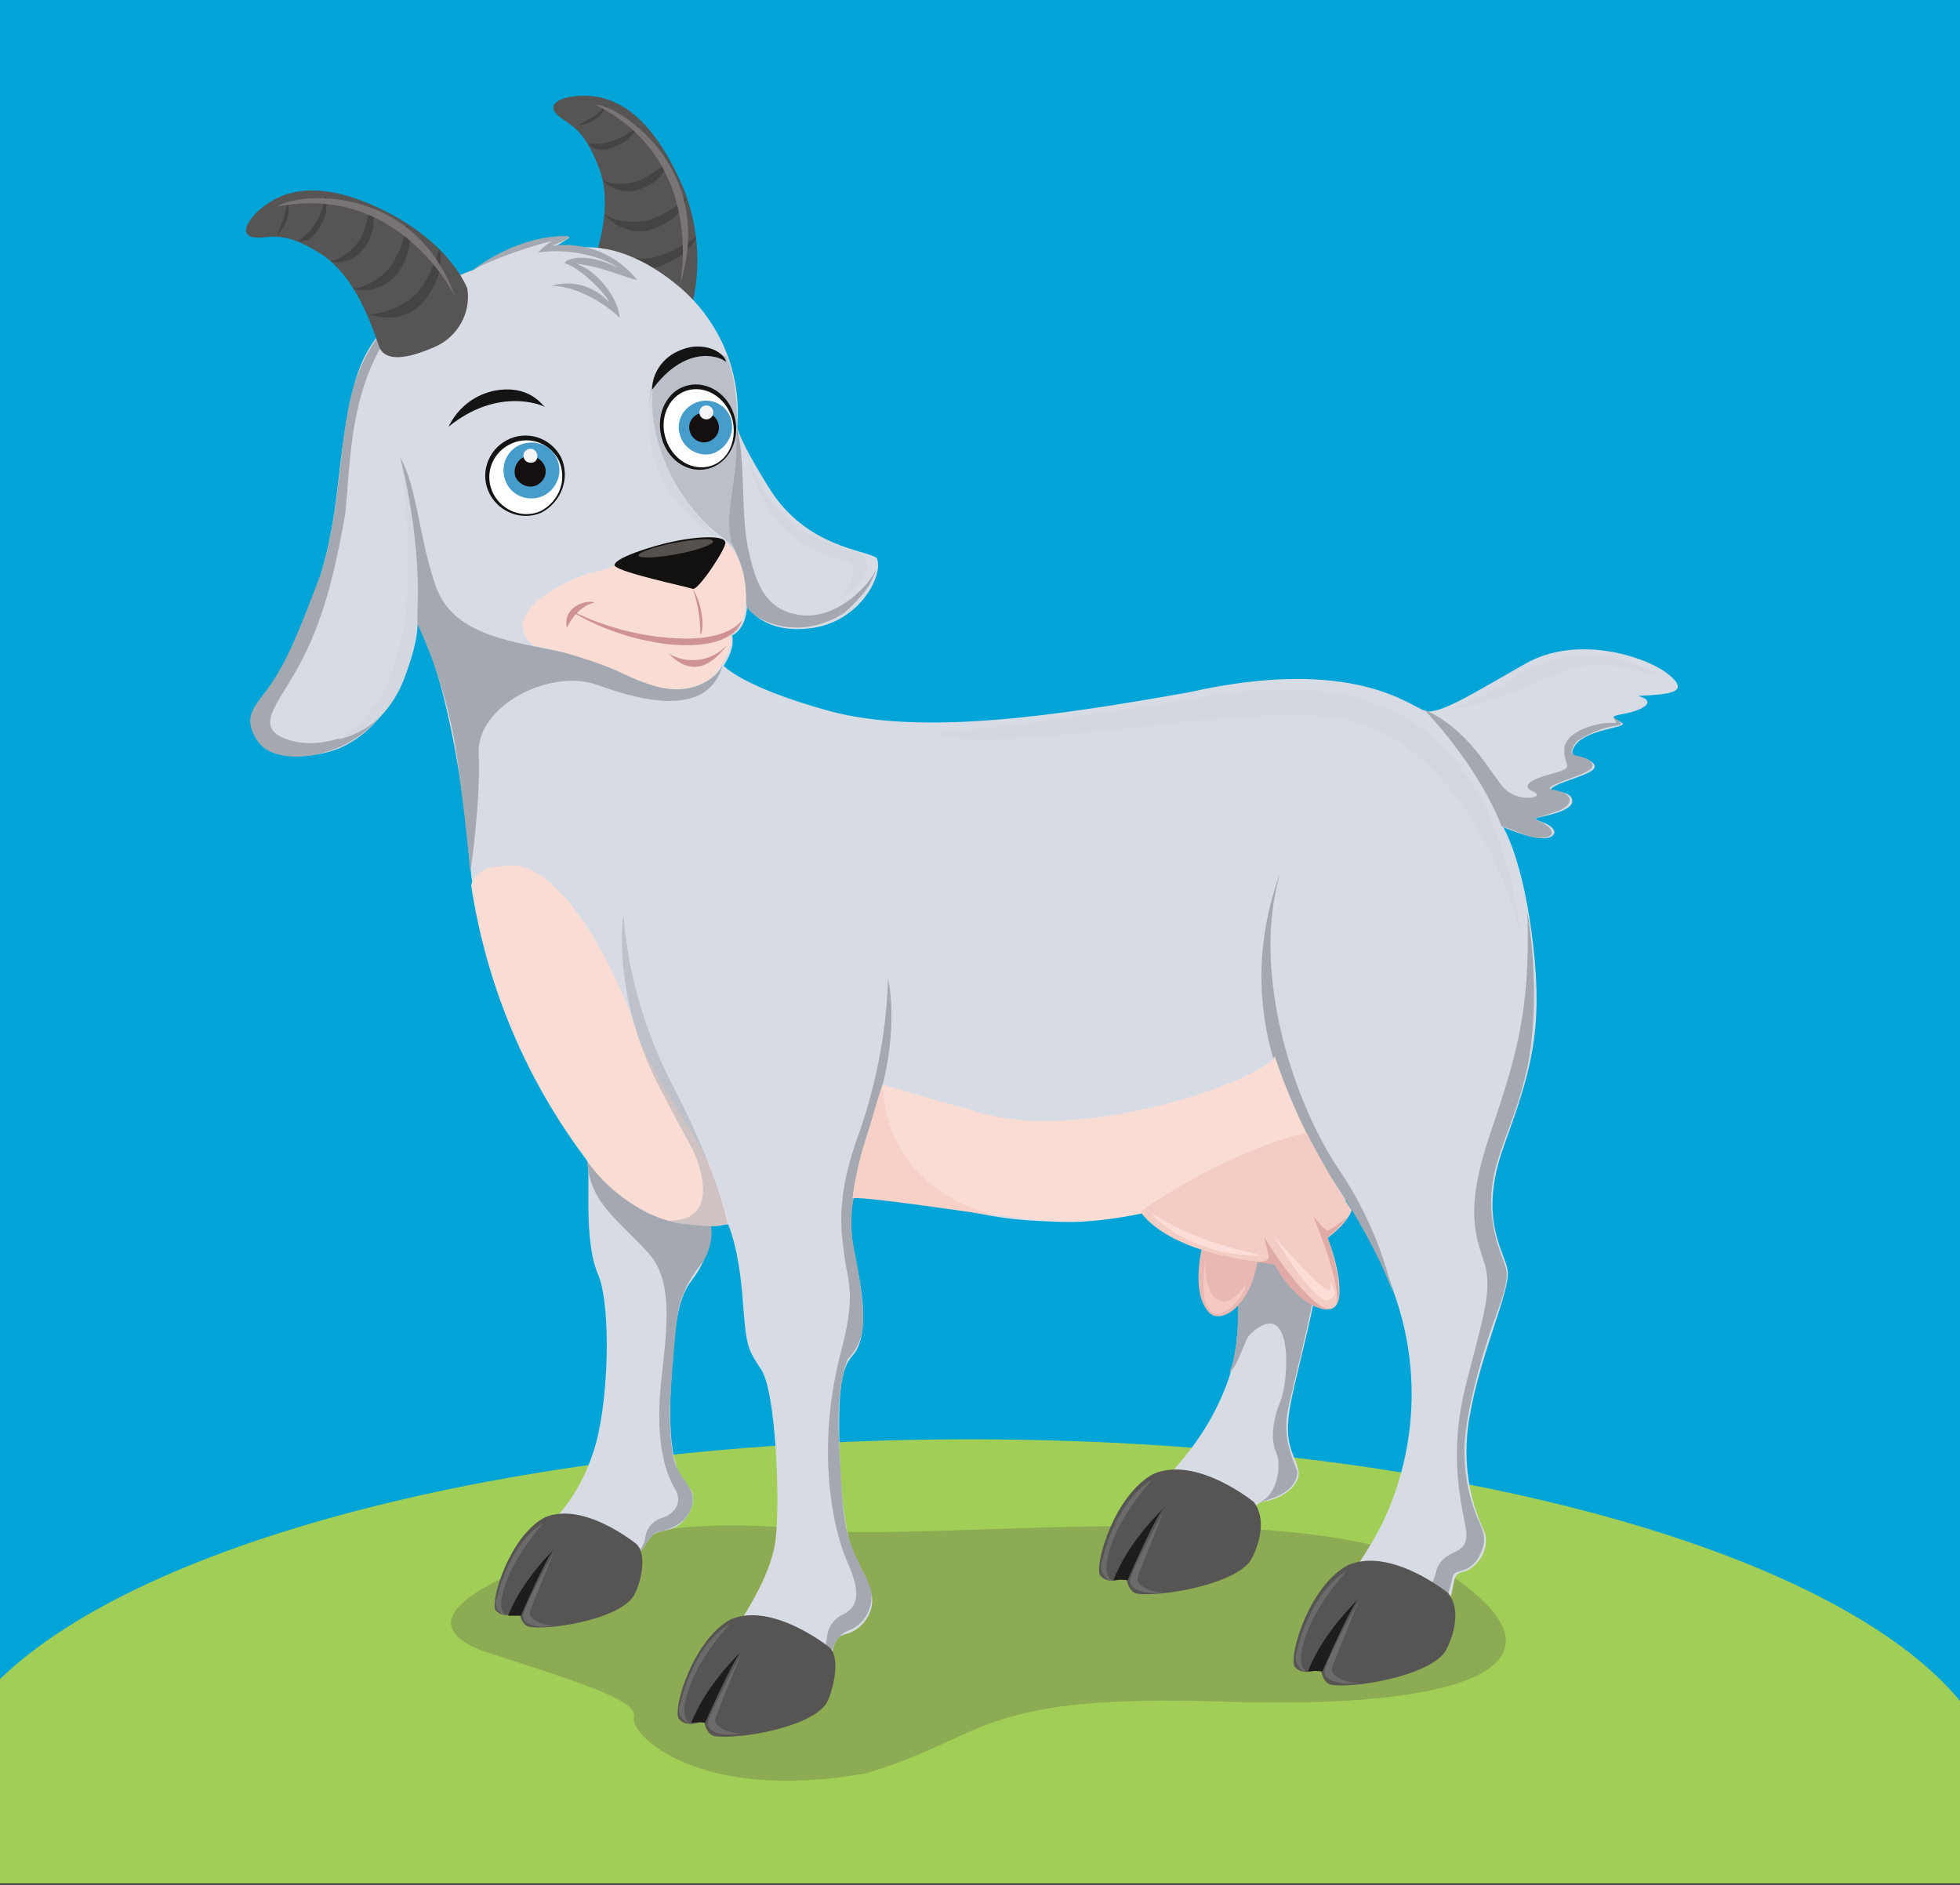 <?xml version="1.0" encoding="utf-8"?>
<!-- Generator: Adobe Illustrator 24.3.0, SVG Export Plug-In . SVG Version: 6.00 Build 0)  -->
<svg version="1.1" id="Layer_1" xmlns="http://www.w3.org/2000/svg" xmlns:xlink="http://www.w3.org/1999/xlink" x="0px" y="0px"
	 viewBox="0 0 260 250" style="enable-background:new 0 0 260 250;" xml:space="preserve">
<rect x="0" y="0" width="260" height="250" fill="#333333" stroke="none"/>
<style type="text/css">
	.st0{fill:#00A4D6;}
	.st1{fill:#A1CE57;}
	.st2{fill-rule:evenodd;clip-rule:evenodd;fill:#8DAB52;}
	.st3{fill:#575554;}
	.st4{fill:#454343;}
	.st5{fill:#787574;}
	.st6{fill-rule:evenodd;clip-rule:evenodd;fill:#D7DCE4;}
	.st7{fill-rule:evenodd;clip-rule:evenodd;fill:#A4A8B0;}
	.st8{fill-rule:evenodd;clip-rule:evenodd;fill:#BBBFC7;}
	.st9{fill-rule:evenodd;clip-rule:evenodd;fill:#D3D7DE;}
	.st10{fill-rule:evenodd;clip-rule:evenodd;fill:#F9DDD5;}
	.st11{fill-rule:evenodd;clip-rule:evenodd;fill:#CF9393;}
	.st12{fill-rule:evenodd;clip-rule:evenodd;fill:#13110F;}
	.st13{fill-rule:evenodd;clip-rule:evenodd;fill:#57514D;}
	.st14{fill-rule:evenodd;clip-rule:evenodd;fill:#E8B8B2;}
	.st15{fill-rule:evenodd;clip-rule:evenodd;fill:#F3CCC3;}
	.st16{fill-rule:evenodd;clip-rule:evenodd;fill:#E0ABA7;}
	.st17{fill-rule:evenodd;clip-rule:evenodd;fill:#FCDDD8;}
	.st18{fill-rule:evenodd;clip-rule:evenodd;fill:#F5C8C2;}
	.st19{fill-rule:evenodd;clip-rule:evenodd;fill:#F7D0C7;}
	.st20{opacity:0.5;fill-rule:evenodd;clip-rule:evenodd;fill:#A4A8B0;enable-background:new    ;}
	.st21{fill:#1E1D1C;}
	.st22{fill:#6C6B6A;}
	.st23{fill:#141414;}
	.st24{fill:#FFFFFF;}
	.st25{fill:#469CCB;}
	.st26{fill:#150F0F;}
	.st27{fill:#F5F5F5;}
</style>
<g>
	<g id="Layer_19">
		<rect x="0" y="-0.2" class="st0" width="260" height="250"/>
	</g>
</g>
<path class="st1" d="M260,225.6c-16.6-20.1-69.1-34.7-131.3-34.7c-59.2,0-109.6,13.3-128.7,31.8v27.1h260V225.6z"/>
<path class="st2" d="M78.8,204.8c-2.7,0.8-29.1,8.7-14.7,14.2c14.4,4.6,20.6,6.7,20,8.8s8.2,11.4,30.8,7.4
	c16.4-4.9,14.6-10.6,47.5-9.5s47-5.1,30.3-16.6c-17.1-11.4-69.2-4.4-85.4-6.2S81.5,204,78.8,204.8z"/>
<path class="st3" d="M91.9,40.1c0,0-2.2,2.3-7.7,1s-6.2-3.6-5.9-4.9s3.3-8.2,1.2-13.8s-3.9-5.7-5.5-7.1s0.2-2.5,3.1-2.6
	s8,0.8,12.5,10C92.4,28,93.2,34.2,91.9,40.1z"/>
<path class="st4" d="M92.4,31.4c0,0-1,2.8-5.5,4.1s-7-2.6-7.3-3c1,0.8,4.7,2.6,8,1.4C89.4,33.2,91,32.4,92.4,31.4z"/>
<path class="st4" d="M91,26.2c0,0-0.1,2.4-3.9,4s-6.9-1.4-6.8-1.8c0.6,0.7,3.9,1.7,6.8,0.4C88.5,28.2,89.9,27.3,91,26.2z"/>
<path class="st4" d="M88.8,21.3c-0.5,1.6-1.8,3-3.4,3.6c-2.9,1.3-5.3-0.5-5.4-1.1c0.5,0.7,3.6,0.9,5.3-0.1
	C86.6,23,87.8,22.2,88.8,21.3z"/>
<path class="st4" d="M84.8,16.5c-0.6,1.3-1.7,2.3-3.1,2.9c-2.2,1-3.4,0.1-3.7-0.4C78.7,19.2,81.7,19.4,84.8,16.5z"/>
<path class="st4" d="M80.6,13.7c-0.6,1.7-2.2,2.8-3.9,2.9C76.9,16.5,79.6,15.2,80.6,13.7z"/>
<path class="st5" d="M90.2,37.8c0,0,3.6-16.5-11.2-23.9C81.5,13.7,95.2,21.9,90.2,37.8z"/>
<path class="st6" d="M62.8,35.8c0,0-12.6,3.9-15.6,14.5s-1.5,18.2-6,29.8s-7.8,13.6-7.9,15.3s1.1,6.3,9.6,4.5s12.4-12.5,12.5-17.2
	c2.4,3.9,5.7,16.7,6.8,30.7c2.6,25.7,15.2,39.1,15.7,40.6s-0.6,10.6,1.5,15.2c1.4,3.4,1.5,13.7,0,20.8s-5.5,11.3-6.2,11.7
	s-1.6,2.1,2.9,3.8s7.8,1.8,9.1,0s0.9-2.1,3.4-2.6s4.2-3.8,2.9-5.5s-3-3-2.5-13.6s1.5-12.3,3-14.3c1.5-2,2.3-4.5,2.3-7l2.3-0.1
	c0,0,1.4,3.1,1.9,9.7s0.6,6.7,2.5,9.6s2.5,17.1,1.9,22.4s-4.9,11-5.4,12.2s5.9,3.3,8.6,3.8s2.8,1,3.8,0s0.2-2.9,2.4-3.4s4.3-3.5,3-6
	s-3.3-5.2-3.8-15.4s0-13.8,1.6-15.5s1.9-5.8,0.5-12.2s-0.3-8.8-0.3-8.8c5.8,0.3,11.6,1.1,17.3,2.3c10.7,2.1,23.1,0.4,30.2-3.5
	c2.5,1.2,5.3,16.9,2,25.8s-8.8,12.6-9,14.2s8.3,3.6,11.2,3.4c1.5,0,0.9-1.6,2.9-1.9s4.9-2.1,4.3-4.3s-2-3.3-1-8.6s4.8-18,4-23
	c1-3.6,2.9-3.8,3.3-4s2.6,1,6.7,13.1c3.3,9.8,2.6,20.6-1.9,29.9c-3.4,6.5-6.2,8.7-4.9,9.7s11,4.3,13,1.8s0.8-4.9,2.6-5.2
	s3.8-3,2.9-5.4c-2.3-4.8-2.9-10.2-1.9-15.5c1.5-8.4,5.4-16.5,5-19.1s-4-6.8-0.5-16.5s5.2-15,3.9-26.5s-4-15.8-4-15.8
	s6.3,2.8,6.8,0.7c-0.2-1.5-3.8-1.6-2-2s4.9-1.1,4.3-2.5s-4-0.6-2.3-1.6s6.2-1.8,5.2-3s-3.9-0.4-2.4-2.5s7-2.3,6.2-2.9
	s-2.2-0.8,0.1-1.2s4.8-1.6,2-2.4c4.1-0.2,7-0.4,4.1-2.8s-12.1-5.4-19-1.5s-11.4,6.8-13.3,6.3s-9.4-7.4-31.3-2.5
	c-17.9,3.2-35.5,5.8-47.8,2.5c-11.6-3.2-14-6-14-6s1.6-2.3,1.1-4c2-1,2-3.9,2-3.9s2.1,3.8,8.6,2.9s9.6-7.2,8.6-9.3
	c-1.6-1.1-9.2-1.4-14.1-9c-4.4-7-4.4-8.4-4.4-8.4c0.6-7-2.2-13.8-7.5-18.4c-8.2-7-14.2-5.2-14.2-5.2l-2.6-0.2l2.1-1.3
	C70.8,31.5,66.4,33.1,62.8,35.8z"/>
<path class="st7" d="M53.1,60.7c1.4,7.3,2.1,14.7,2.3,22.1c3,6.5,4.9,13.5,5.6,20.6c0.9,6.5,1.4,12.3,1.4,12.3s1.4-9.5,1.1-15.8
	s9.6-11.4,15.9-9c6.9,2.5,14.7,3.9,16.5-2.8c-0.7,1.8-3.8,3.9-7.7,3.2s-7.5-3.6-14.5-5s-13.5-2.4-15.8-8.3
	C55.6,71.7,55.4,64.7,53.1,60.7z"/>
<path class="st7" d="M97.6,56.2c0.2,2.9,0,5.9-0.5,8.8c-0.8,4.9-0.5,6.3,0,7.2c1.3,2.4,1.9,5.2,1.9,7.9c-0.2,1.3,6,5.6,13,1.2
	c2.3-2.1,3.6-3.6,4.2-5.8c-0.7,1.9-5,6.6-9.8,6.1s-6.2-4.1-7.2-9.1S99,60.7,97.6,56.2z"/>
<path class="st7" d="M62.8,35.8c0,0-7.9,2.6-12.1,8.1s-4.5,10.5-5,13.4s-1.2,13.8-3.4,19.5s-3.8,10-6,13.4s-4.7,4.7-1.8,8.5
	c2.7,3.1,11.9,1.9,16.2-4.1c-2.4,2.5-7.8,4.9-12.2,3.6s-2.5-3.8-0.3-7.4c2.8-4.6,5.4-9.7,7.6-22.7C46.8,58.9,45.9,42.5,62.8,35.8z"
	/>
<path class="st7" d="M62.8,35.8c-0.2,0.1,5.5-4.6,12.5-4.5c0.8,0.2-2.1,1.3-2.1,1.3c4.3-0.6,8.6,1.1,11.3,4.5
	c-0.3,0.2-4.9-1.9-8.1-2.1c2.6,0.7,5.7,4.5,5.8,7.2c-0.5-0.7-4.7-4.2-9.1-4.3c2.8-0.8,5.7,0,7.7,2.2c-0.3-1-3.8-4.6-5.9-5.2
	c0.2-0.7,3.2-1.4,7,0.6c-0.7-0.7-5.2-2.8-10.5-2c0.5-0.6,1.2-1.2,1.9-1.5C71.6,32.2,64.9,34.5,62.8,35.8z"/>
<path class="st8" d="M96.4,47.3c0,0-6.7-2.5-9.5,2.8s2.7,16.9,9,21.2c0.8,0.6,1.5,1.4,2,2.3c-0.2-0.4-1.5-1.6-1.1-5.7
	S99,53.7,96.4,47.3z"/>
<path class="st9" d="M53.1,60.7c0,0,9,33.4-8.3,37.4C50.8,94.7,56.6,86,53.1,60.7z"/>
<path class="st9" d="M98.6,58.2c0,0,1.6,8.4,7.8,12.1c6,3.6,8.2,2.3,8.6,4.4s-4.2,5.8-5.6,5.9c2.7-0.7,5-5.3,3.1-6.2
	S101.7,73.8,98.6,58.2z"/>
<path class="st9" d="M86.8,50.2c0,0-2.8,10.5,9,21.7C89.7,68.1,83.9,61.1,86.8,50.2z"/>
<path class="st9" d="M123.9,97.3c0,0,16.9-1.6,35.3-4.8s38.6-1.2,42.7,32.6c-0.7-5.3-8.4-27.8-24.9-29.9
	C162.9,93.3,132.1,100.4,123.9,97.3z"/>
<path class="st7" d="M188.9,94.1c0,0,7,7.1,10.3,15.5c2.4,0.7,3.9,1.8,5.7,1.5s0.9-1.6-1.2-2.4c-0.2-0.2,0.2-0.2,2.9-1.1
	c2.2-0.8,2.4-2.5-0.9-2.9c-0.9-0.4,3.5-1.7,4.3-2.1s1.9-0.9,0.8-1.8c-1.4-0.9-3.4-0.1-1.6-2.5c1.6-1.1,3.5-1.8,5.4-2.1
	c1.1-0.2-0.1-0.6-0.6-1.1c0.6,1.1,0.6,0.7-0.9,0.8s-5.5,1.1-5.6,3.5s1.8,2.3-1.9,3.3c-2.3,0.6-4,1.5-2.2,2.3s-2.1,1.6-4-0.6
	S194.8,96.7,188.9,94.1z"/>
<path class="st9" d="M192.1,94.1c2.7-0.8,5.2-2,7.6-3.5c3.2-2.1,10.2-6.7,20.8-0.8c-2.7-0.7-8.3-3-14.2-0.4S197.2,93.3,192.1,94.1z"
	/>
<path class="st7" d="M77.9,154.1c2.1,2.6,4.6,4.8,7.5,6.5c2.7,1.4,5.8,2,8.9,1.8c0.3,1.9-0.2,3.9-1.4,5.4c-1.7,2.1-2.8,4.5-3.1,7.2
	c-0.3,2.3-0.8,9-0.9,10.7s-0.1,7.1,0.9,9s2,2.6,2.1,4s-0.8,3.8-4.7,4.5c-1.2,0.4-1.9,3.1-3.6,3.4c1.1-0.5,1.8-1.5,2-2.6
	c0.1-1.3,1.1-2.4,2.3-2.7c1.7-0.6,2.7-2.1,1.6-3.9s-2.3-5.3-2-11.6s2.6-15-1.4-19.5S78.3,159.7,77.9,154.1z"/>
<path class="st7" d="M117.8,129.8c0,0,1.6,6.4-1.2,15.9s-4.3,14.7-3.4,19.5c0,0,1.4,6.4,1.3,10c0,1.9-0.7,3.7-2,5
	c-0.3,0.5-1.6,4.2-1.2,11s0.4,10.8,1.7,14c1.4,3.4,2.7,5.1,2.6,6.4c0.1,2-1.1,3.9-2.9,4.6c-1.1,0.4-1.9,1.3-2.2,2.4
	c-0.6,1.1-1.3,2.4-3,1.5c2.4-0.3,1.8-1.1,2.2-2.9c0.1-1.4,1-2.6,2.2-3.1c1.5-0.8,2.6-2.2,0.6-6.7c-2.5-5.6-4-16.3-1-27.9
	c2.1-7.8,1-9.3,0.5-13s-1.1-8.1,2.1-16.6C116.3,143.4,117.6,136.7,117.8,129.8z"/>
<path class="st7" d="M169.8,115.9c-3.2,8.6-3.3,18-0.2,26.6c1.5,4.7,3.8,9.1,6.6,13.1c4.9,7.2,7.7,13.2,8.6,16
	c-1.4-6-3.9-11.7-7.4-16.8C171.4,145.7,166,128.8,169.8,115.9z"/>
<path class="st7" d="M202.6,120.9c0,0,2,10.9,0,20.7c-1.9,8.5-4.8,11.9-4.8,17.9c0.1,4.9,1.6,7.1,2,8.9s-1,5-1.9,7.6
	s-3.2,9.9-3.6,15.2c-0.2,3.6,0.4,7.3,1.9,10.6c0.4,1.1,1.4,2.4-0.2,5c-1.5,2.1-3,1.2-3.3,2.3s-0.9,5.3-3.4,5.3
	c-2.2-0.1-4.5-0.4-6.7-0.9c0,0,6.8,0.6,8-5.4c1.2-3.1,4.6-1.4,3.8-5.6s-2.1-10.1,0-18.6s3.7-12.7,2.5-16.4s-2.6-7.1,0.7-16.9
	S203.1,134.4,202.6,120.9z"/>
<path class="st7" d="M163.7,166.3c0,0,1.5,10.5-0.6,15.7c1.1-0.7,2-4.4,2.8-5.1c5.7-5.2,5.1,6,4,8.8s-1.4,5.1-0.6,7s0,5.9-2.4,6.6
	c1.9-0.5,5.1-1.4,5.2-4.1c-0.8-2.2-2.1-4.7-1.1-9s3.8-15.1,4-19.4c-2.3-4.2-5.3-4.2-5.3-4.2S164,163.6,163.7,166.3z"/>
<path class="st10" d="M95.4,71.8C95,71.9,85,73,82.9,74.3c-1.5,0.9-1.5,0.9-4.5,1.7c-2.4,0.6-12.7,5-7.7,9.6
	c3.7,0.7,7.3,1.8,10.8,3.2c4.7,2.3,7.5,3.1,10.4,2.3s3.7-2.6,4.6-4.4s0.4-2.6,0.4-2.6s2-0.7,2-4.4C99.2,75.9,97.4,71.6,95.4,71.8z"
	/>
<path class="st11" d="M91.9,78.1c0.7,2,1,4,1,6.1C93.5,83.4,93.2,80.1,91.9,78.1z"/>
<path class="st11" d="M75.8,81.1c3.8,2.3,8.1,3.7,12.4,4.3c6.8,0.8,9.7-1.2,10.2-3.1c-0.8,1-2.7,2.3-7,2.4c-5.4,0-10.8-1.3-15.6-3.7
	V81.1z"/>
<path class="st11" d="M88.7,86.7c2.6,1.5,5.8,1,7.8-1.2C94.3,88.4,91.8,89.8,88.7,86.7z"/>
<path class="st11" d="M75.2,83.3c0,0,1.1-2.8,3.7-3.4C77.7,79.5,74.6,80.5,75.2,83.3z"/>
<path class="st12" d="M81.6,75.1c0,0-1-0.7,4.4-2.4s10.1-1.8,10.2-0.8c0.4,0.4-3.5,6.4-4.3,6.2C91,77.8,82.5,76,81.6,75.1z"/>
<path class="st13" d="M94.6,71.8c0.1,0.4-2.1,1.2-4.8,1.7s-5,0.6-5.1,0.2s2.1-1.2,4.8-1.7S94.5,71.3,94.6,71.8z"/>
<path class="st10" d="M66.8,114.9c0,0-3.5-0.3-4.3,2.5c2,13.3,7.3,25.9,15.5,36.7c3.1,4.6,9,8.1,13.3,8.3c2.1,0.2,4,0.5,5.3-0.2
	c-0.5-2-1.5-4.9-2.4-7.6c-2.4-4.9-8.5-13.4-9.7-17.6C83.3,132.5,75,113.1,66.8,114.9z"/>
<path class="st10" d="M117.1,143.8c0,0-0.2,0.1,13.4,3.9s36.9-4.4,38.6-7.6c1.8,5.4,4.2,10.6,7.1,15.5c-5.4,2.6-11.4,0.4-15,2.3
	c-3.1,1.7-13.9,4.7-21.7,4.1s-24.3-3.8-26.4-3.1c0.4-3.2,1.2-6.3,2.3-9.3C116.3,146,117.1,143.8,117.1,143.8z"/>
<path class="st14" d="M159.8,164c0,0-2.2,7.2,0.6,10.1c1.7,1.8,6.4-1.4,6.6-9C167,163,160.3,162.9,159.8,164z"/>
<path class="st15" d="M173.3,150.2c1.8,3.5,3.8,7,6,10.3c0,0-0.3,1.5-3.2,3.7c0.9,2.1,2.8,8.7,0.5,9.4c-2.9,0.5-6.4-3.9-7.5-6
	c-14.8-1.3-17.8-6.9-17.8-6.9S161.7,153.1,173.3,150.2z"/>
<path class="st16" d="M167.7,164.1c0,0,5.3,8.7,8.5,9.6c-1.7,0.1-5-1.9-7.1-6c-1.6-0.2-4.1-0.5-4.1-0.5s3.6,0.6,3.3-0.6
	S167.7,164.1,167.7,164.1z"/>
<path class="st16" d="M174.2,161.3c0,0,3.7,8.7,3.1,11.6c0.8-1.2-0.1-5.6-1.2-8.8c1-0.8,1.9-1.7,2.7-2.7c0,0-2.3,1.8-2.7,1.8
	S174.2,161.3,174.2,161.3z"/>
<path class="st17" d="M152.6,160.8c0,0,4.2,5.6,14.7,5.8C166.6,166,159.7,165.4,152.6,160.8z"/>
<path class="st17" d="M169.1,164.1c0,0,4.8,8.2,7,8.4c1.5-0.6,0.9-1.3,0.4-2.6c0,1.2,0.2,1.8-1.5,0.4S169.1,164.1,169.1,164.1z"/>
<path class="st18" d="M160,166.7c0,0-1,5.2,0.4,7s4.6-1.3,4.9-3.5c-1.4,2.4-3.3,3.2-4.5,1.5S160,166.7,160,166.7z"/>
<path class="st19" d="M117.1,143.8c0,0-0.6,13.6,15.3,17.5c-2.9-0.4-16.8-2.5-19.3-2.4c0.4-2.8,1-5.6,1.9-8.3
	C116.2,146.6,117.1,143.8,117.1,143.8z"/>
<path class="st20" d="M82.7,121.3c0,0-1.8,10.9,5.3,23.9c1.5,2.9,2.8,5.3,3.9,7.3c0.6,1.2,4.2,9.7-3.5,9.4c5.1,1.5,8.1,0.4,8.1,0.4
	s-1.1-6.4-7-17.8C85.7,137.3,83.3,129.4,82.7,121.3z"/>
<path class="st3" d="M62,38.3c0.5,3.2-1.3,6.4-4.3,7.7c-5.2,2.3-6.9,1.3-7.4,0s-2.7-9.1-7.7-12.3s-6.6-2.1-8.7-2.2s-1.4-2.1,0.8-3.9
	s6.8-4.3,16,0.2S62,38.3,62,38.3z"/>
<path class="st4" d="M58.3,33c0,0,1,2.8-1.8,6.6s-7.1,2.2-7.6,2.1c1.3,0,5.3-0.9,7.2-3.8C57,36.4,57.8,34.7,58.3,33z"/>
<path class="st4" d="M53.9,29.8c0,0,1.4,1.9-0.6,5.6s-6.3,3.2-6.5,2.8c0.9,0.2,4.1-1,5.6-3.8C53.2,32.9,53.7,31.4,53.9,29.8z"/>
<path class="st4" d="M49.2,27.3c0.6,1.6,0.4,3.4-0.4,4.9c-1.5,2.8-4.5,2.8-5,2.4c0.8,0.2,3.4-1.5,4.2-3.3
	C48.5,30,48.9,28.6,49.2,27.3z"/>
<path class="st4" d="M43.2,25.9c0.3,1.4,0.1,2.9-0.7,4.1c-1.1,2.1-2.6,2.1-3.1,2C39.9,31.8,42.5,30.1,43.2,25.9z"/>
<path class="st4" d="M38.1,26.4c0.5,1.7,0,3.5-1.3,4.7C36.8,30.8,38.2,28.1,38.1,26.4z"/>
<path class="st5" d="M60.4,39.4c0,0-7.3-15.2-23.6-12C38.8,25.7,54.7,23.8,60.4,39.4z"/>
<path class="st3" d="M84.3,204.7c0,0-7-5.7-12.1-3.4c-4.6,2.5-7.1,10.8-6.5,12.2c1,1.4,3.2,0.3,3.2,0.3s0.2,1.9,1.5,2
	c3.4,0.4,12.4-1.3,13.8-4.4C85.1,209.7,85.9,205.9,84.3,204.7z"/>
<path class="st21" d="M73.7,205.3c0,0-4.4,4.1-6.3,9c0.6,0,1.1,0,1.7,0C69.1,214.3,72.8,205.7,73.7,205.3z"/>
<path class="st22" d="M72.1,202c0,0-4.6,5-5.5,9.7c-0.5,2.2,0.6,2.6,0.6,2.6c-1-0.2-1.6-1.1-1.4-2.1c0-0.1,0-0.1,0.1-0.2
	C66.3,210.2,68.2,204.2,72.1,202z"/>
<path class="st22" d="M73.5,205.8c0,0-4,7.2-4.1,8.5s2.2,1.7,4.1,1.3c-1.9,0-3.4-1-3.2-1.8S73.5,205.8,73.5,205.8z"/>
<path class="st3" d="M109.9,218.4c0,0-7.5-6-13-3.6c-4.9,2.7-7.6,11.5-6.9,13.1c1.1,1.5,3.4,0.3,3.4,0.3s0.2,2,1.6,2.1
	c3.6,0.4,13.3-1.4,14.8-4.7C110.7,223.6,111.5,219.6,109.9,218.4z"/>
<path class="st21" d="M98.5,218.9c0,0-4.8,4.4-6.8,9.6c0.6-0.1,1.2-0.1,1.8,0C93.6,228.5,97.5,219.4,98.5,218.9z"/>
<path class="st22" d="M96.8,215.4c0,0-5,5.3-5.9,10.4c-0.5,2.4,0.7,2.8,0.7,2.8c-1-0.2-1.7-1.2-1.5-2.2c0-0.1,0-0.2,0.1-0.2
	C90.6,224.2,92.6,217.8,96.8,215.4z"/>
<path class="st22" d="M98.3,219.4c0,0-4.2,7.8-4.4,9.1s2.3,1.9,4.4,1.4c-2.1,0-3.7-1.1-3.4-2S98.3,219.4,98.3,219.4z"/>
<path class="st3" d="M166.3,199.2c0,0-7.6-6.2-13.3-3.7c-5.1,2.7-7.8,11.8-7.1,13.4c1.1,1.5,3.5,0.3,3.5,0.3s0.2,2.1,1.6,2.2
	c3.7,0.4,13.6-1.5,15.1-4.8C167.1,204.7,168,201.3,166.3,199.2z"/>
<path class="st21" d="M154.6,199.8c0,0-4.9,4.5-6.9,9.8c0.6-0.1,1.3-0.1,1.9,0C149.5,209.7,153.6,200.3,154.6,199.8z"/>
<path class="st22" d="M152.9,196.2c0,0-5.1,5.4-6,10.6c-0.5,2.4,0.7,2.9,0.7,2.9c-1-0.2-1.7-1.3-1.5-2.3c0-0.1,0-0.2,0.1-0.2
	C146.5,205.2,148.6,198.7,152.9,196.2z"/>
<path class="st22" d="M154.4,200.4c0,0-4.4,7.9-4.5,9.3c-0.1,1.2,2.4,1.9,4.5,1.5c-2.1,0-3.8-1.1-3.5-2S154.4,200.4,154.4,200.4z"/>
<path class="st3" d="M192.1,211.3c0,0-7.6-6.2-13.3-3.7c-5.1,2.7-7.8,11.8-7.1,13.4c1.1,1.5,3.5,0.3,3.5,0.3s0.2,2.1,1.6,2.2
	c3.7,0.4,13.6-1.5,15.1-4.8C192.9,216.8,193.8,213.4,192.1,211.3z"/>
<path class="st21" d="M180.4,211.9c0,0-4.9,4.5-6.9,9.8c0.6-0.1,1.3-0.1,1.9,0C175.4,221.8,179.4,212.4,180.4,211.9z"/>
<path class="st22" d="M178.7,208.3c0,0-5.1,5.4-6,10.6c-0.5,2.4,0.7,2.9,0.7,2.9c-1-0.2-1.7-1.3-1.5-2.3c0-0.1,0-0.2,0.1-0.2
	C172.3,217.3,174.4,210.8,178.7,208.3z"/>
<path class="st22" d="M180.2,212.4c0,0-4.4,7.9-4.5,9.3c-0.1,1.2,2.4,1.9,4.5,1.5c-2.1,0-3.8-1.1-3.5-2S180.2,212.4,180.2,212.4z"/>
<path class="st23" d="M74.4,60.6C73,58,69.8,57,67.2,58.4c-2.6,1.4-3.6,4.6-2.2,7.2c1.3,2.4,4.3,3.5,6.8,2.4
	C74.5,66.6,75.7,63.3,74.4,60.6z"/>
<path class="st24" d="M74.1,61c-1.3-2.4-4.2-3.3-6.6-2s-3.3,4.2-2,6.6c1.2,2.2,3.9,3.2,6.2,2.2C74.2,66.5,75.3,63.6,74.1,61
	C74.1,61,74.1,61,74.1,61z"/>
<path class="st25" d="M73.9,60.9c-0.8-1.9-3-2.7-4.9-1.9c-1.9,0.8-2.7,3-1.9,4.9c0.8,1.9,3,2.7,4.9,1.9c0,0,0,0,0,0
	C73.9,64.9,74.7,62.7,73.9,60.9z"/>
<path class="st26" d="M72.2,61.7c-0.5-1-1.7-1.5-2.7-1.1c-1,0.5-1.5,1.7-1.1,2.7c0.5,1,1.7,1.5,2.7,1.1
	C72.2,63.9,72.7,62.7,72.2,61.7z"/>
<path class="st27" d="M71.2,60.1c-0.2-0.5-0.7-0.7-1.2-0.5c0,0,0,0,0,0c-0.5,0.2-0.7,0.8-0.5,1.2c0.2,0.5,0.8,0.7,1.3,0.5
	C71.2,61.2,71.4,60.6,71.2,60.1z"/>
<path class="st23" d="M97.5,55.5c-0.7-3.1-3.5-5-6.2-4.4s-4.3,3.6-3.6,6.7s3.4,5,6.1,4.4S98.2,58.6,97.5,55.5z"/>
<path class="st24" d="M97.2,55.8c-0.7-2.8-3.2-4.6-5.7-4.1s-4,3.3-3.3,6.1s3.2,4.6,5.7,4.1S97.8,58.7,97.2,55.8z"/>
<path class="st25" d="M97,55.7c-0.5-1.9-2.5-3-4.4-2.4s-3,2.5-2.4,4.4c0.5,1.8,2.4,2.9,4.2,2.5C96.3,59.6,97.5,57.6,97,55.7z"/>
<path class="st26" d="M95.3,56.2c-0.3-1.1-1.4-1.7-2.4-1.4c-1.1,0.3-1.7,1.4-1.4,2.4c0.3,1.1,1.4,1.7,2.4,1.4
	C94.9,58.3,95.6,57.3,95.3,56.2C95.3,56.2,95.3,56.2,95.3,56.2z"/>
<path class="st27" d="M94.6,54.5c-0.1-0.5-0.6-0.8-1.1-0.7c-0.5,0.1-0.8,0.6-0.7,1.1c0.1,0.5,0.6,0.8,1.1,0.7
	c0.5-0.1,0.8-0.6,0.7-1.1C94.6,54.5,94.6,54.5,94.6,54.5z"/>
<path class="st23" d="M59.5,56.6c1.2-2.5,3.5-4.3,6.2-4.8c4.5-0.8,6.2,1.9,6.6,2.2C71.7,53.6,65.9,51.4,59.5,56.6z"/>
<path class="st23" d="M86.5,51.7c0-2.2,1.4-4.2,3.4-5.1c3.6-1.7,6.4,0.4,6.4,1.4C95.3,47.1,90.8,45.8,86.5,51.7z"/>
</svg>
